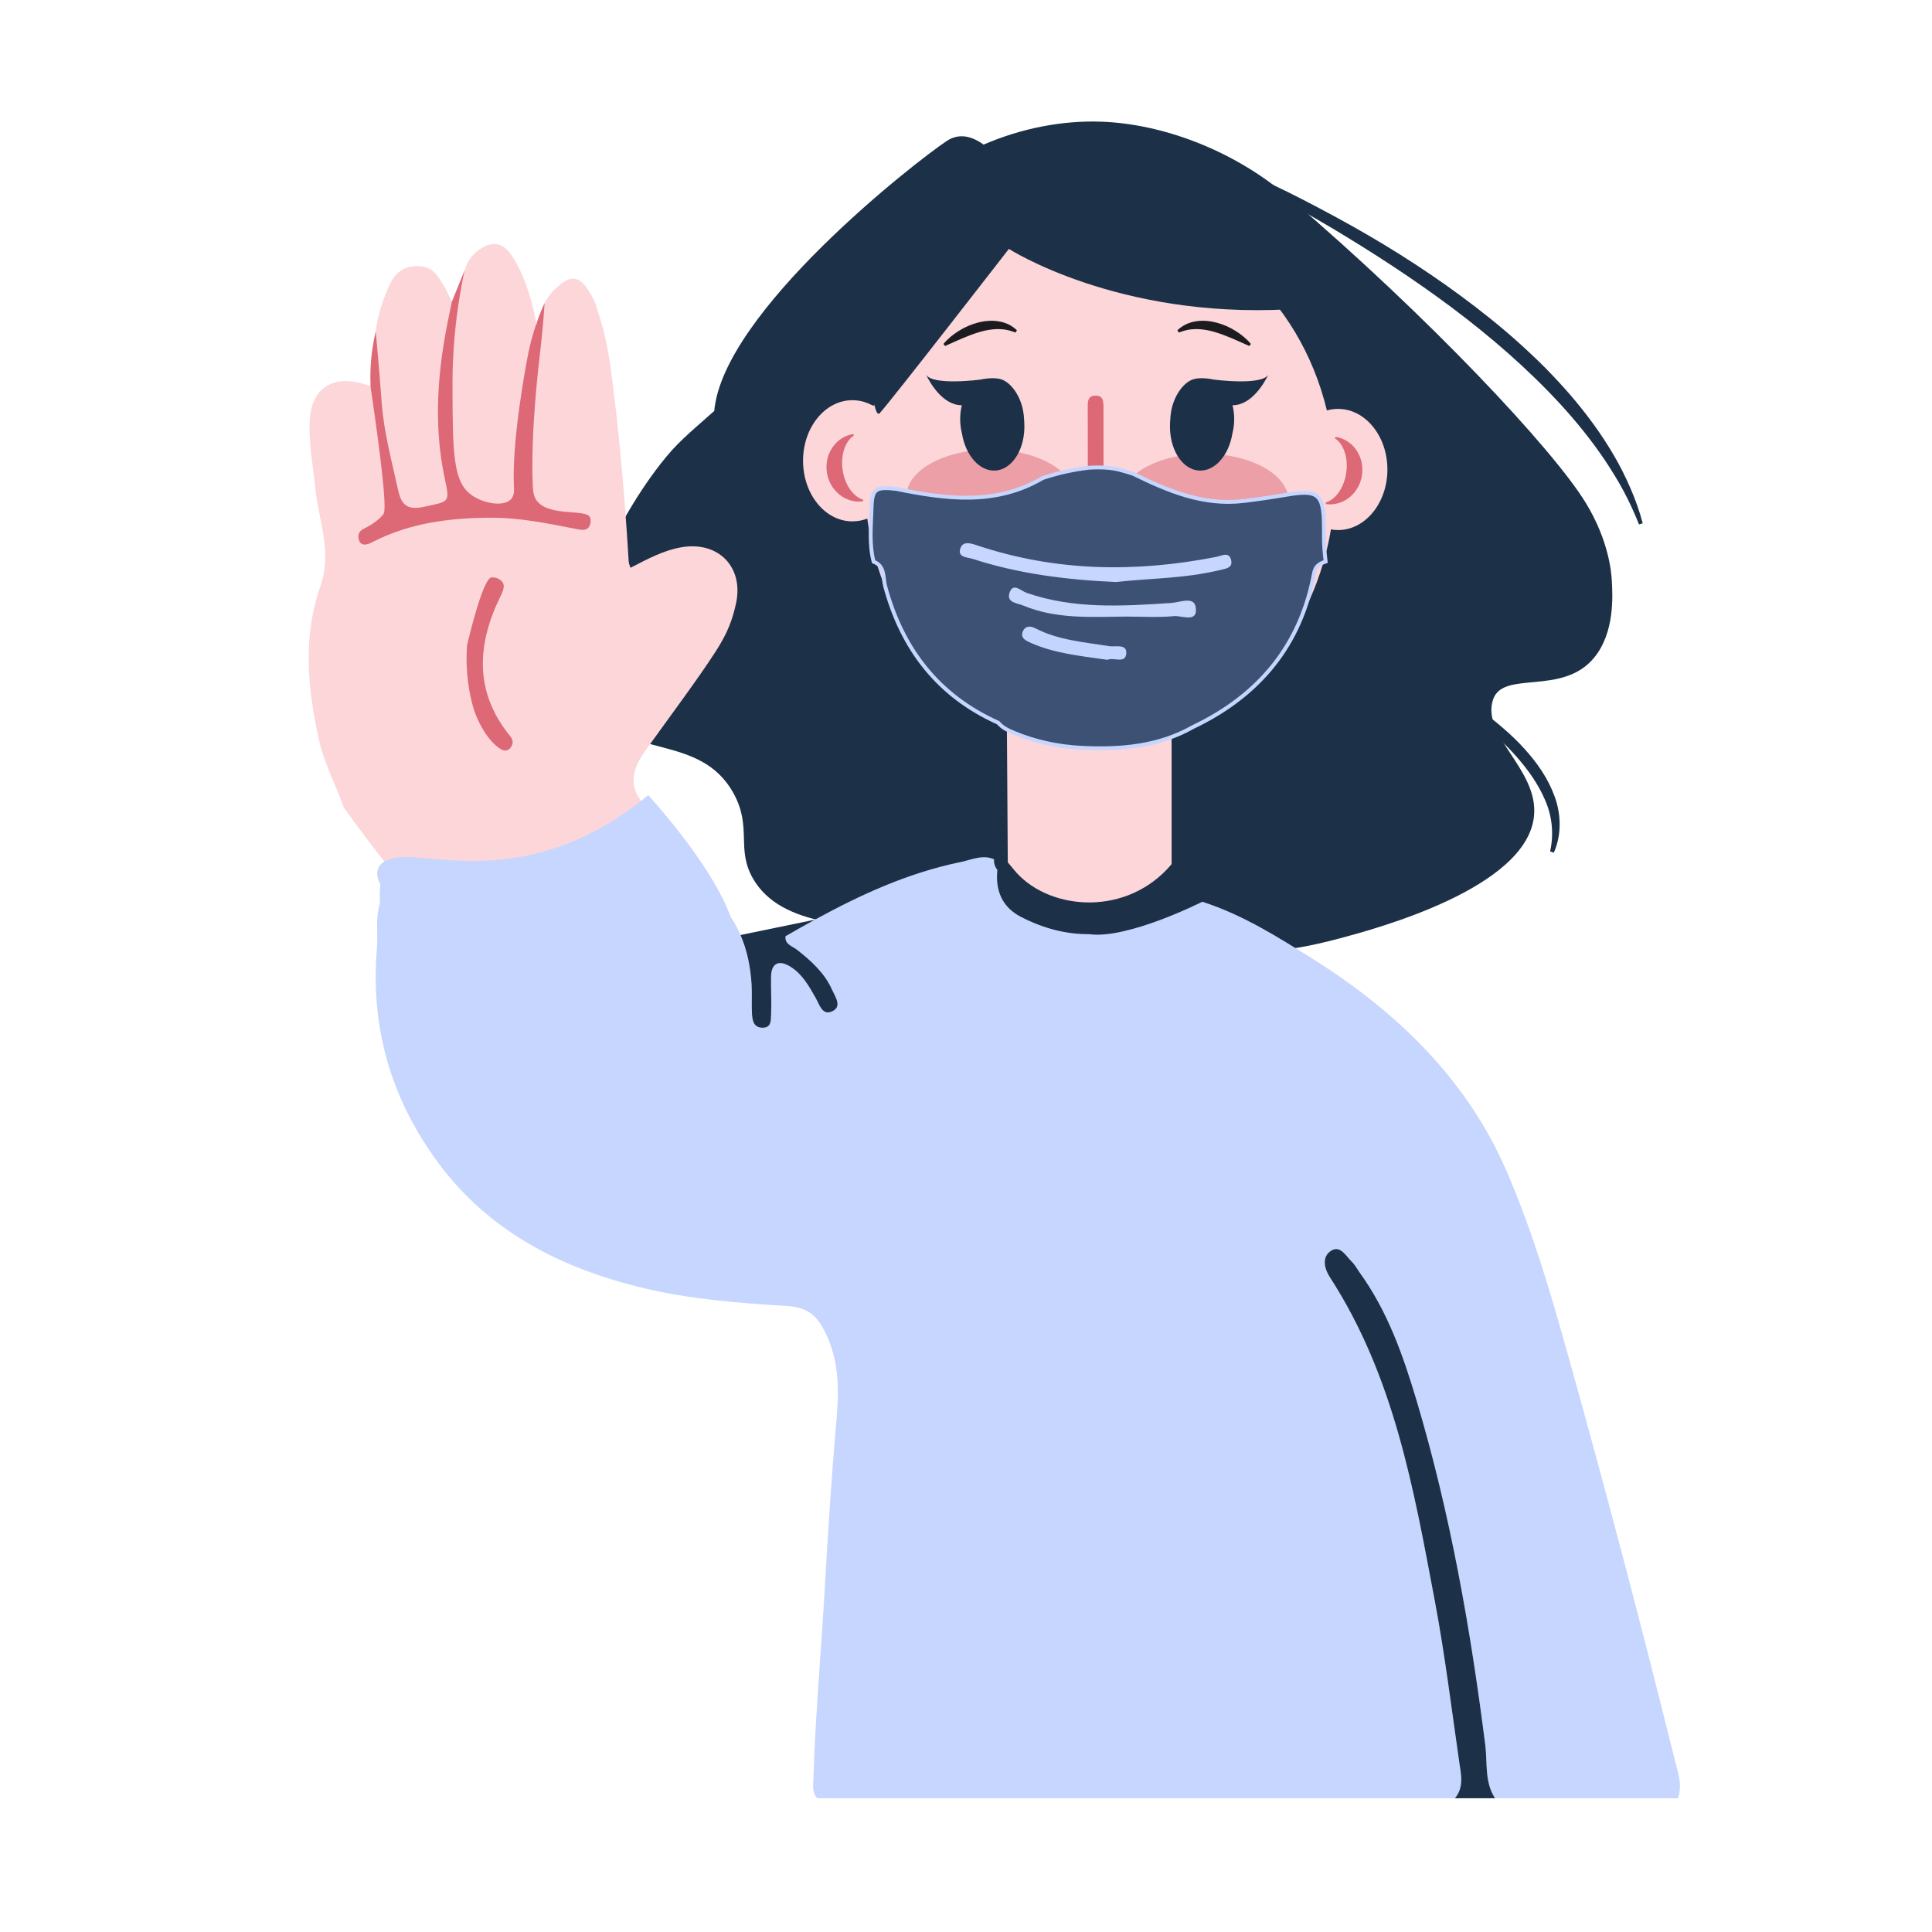 <?xml version="1.0" encoding="utf-8"?>
<!-- Generator: Adobe Illustrator 24.0.0, SVG Export Plug-In . SVG Version: 6.00 Build 0)  -->
<svg version="1.1" xmlns="http://www.w3.org/2000/svg" xmlns:xlink="http://www.w3.org/1999/xlink" x="0px" y="0px"
	 viewBox="0 0 500 500" style="enable-background:new 0 0 500 500;" xml:space="preserve">
<style type="text/css">
	.st0{display:none;}
	.st1{fill:#1C3047;}
	.st2{fill:#FCD6D9;}
	.st3{fill:#DD6876;}
	.st4{fill:#1C3047;stroke:#B4CCE4;stroke-width:1.143;stroke-miterlimit:10;}
	.st5{opacity:0.2;fill:#FFFFFF;}
	.st6{fill:#FFFFFF;}
	.st7{fill:#FFC759;}
	.st8{fill:#C7D6FE;}
	.st9{fill:#FED5D9;}
	.st10{fill:#FDD5D9;}
	.st11{opacity:0.5;fill:#DD6876;}
	.st12{fill:#1C1B20;}
	.st13{fill:#3D5174;stroke:#C7D6FE;stroke-miterlimit:10;}
	.st14{fill:#C6D6FD;}
	.st15{fill:#C3D5FE;}
	.st16{fill:#8FA8E2;}
	.st17{fill:none;}
	.st18{fill:#FFC759;stroke:#C7D6FE;stroke-width:0.91;stroke-miterlimit:10;}
	.st19{fill:url(#);}
	.st20{fill:none;stroke:#FCD6D9;stroke-width:0.91;stroke-miterlimit:10;}
	.st21{fill:none;stroke:#DD6876;stroke-width:1.656;stroke-linecap:round;stroke-miterlimit:10;}
	.st22{fill:url(#);stroke:#FFFFFF;stroke-width:0.539;stroke-miterlimit:10;}
	.st23{fill:#1F3142;}
	.st24{fill:none;stroke:#283D4F;stroke-width:0.91;stroke-miterlimit:10;}
	.st25{fill:url(#);stroke:url(#);stroke-width:0.893;stroke-miterlimit:10;}
	.st26{opacity:0.3;fill:#97F8FF;}
	.st27{opacity:0.3;fill:#FFFFFF;}
	.st28{fill:#80C6FF;}
	.st29{fill:#5A96BF;}
	.st30{fill:#B4CCE4;}
	.st31{fill:none;stroke:#FFFFFF;stroke-width:0.91;stroke-miterlimit:10;}
	.st32{fill:url(#);stroke:#FFFFFF;stroke-width:0.566;stroke-miterlimit:10;}
	.st33{fill:url(#);stroke:#8FA8E2;stroke-width:7;stroke-miterlimit:10;}
	.st34{fill:#1C3047;stroke:#B4CCE4;stroke-width:0.762;stroke-miterlimit:10;}
	.st35{fill:none;stroke:#FFFFFF;stroke-width:0.762;stroke-miterlimit:10;}
	.st36{opacity:0.5;fill:none;stroke:#1C1B20;stroke-width:0.762;stroke-linecap:round;stroke-miterlimit:10;}
	.st37{opacity:0.5;fill:#B4CCE4;}
	.st38{fill:#DD6876;stroke:#DD6876;stroke-width:1.454;stroke-linecap:round;stroke-miterlimit:10;}
	.st39{fill:#FFCBA6;}
	.st40{fill:none;stroke:#DD6876;stroke-width:1.454;stroke-linecap:round;stroke-miterlimit:10;}
	.st41{fill:#FFCBA6;stroke:#DD6876;stroke-width:0.727;stroke-miterlimit:10;}
	.st42{opacity:0.6;fill:url(#);stroke:#DD6876;stroke-width:1.454;stroke-linecap:round;stroke-miterlimit:10;}
	.st43{fill:#FCD6D9;stroke:#DD6876;stroke-width:0.727;stroke-miterlimit:10;}
	.st44{fill:none;stroke:#DD6876;stroke-width:1.588;stroke-linecap:round;stroke-miterlimit:10;}
	.st45{fill:none;stroke:#1C3047;stroke-width:2.181;stroke-linecap:round;stroke-miterlimit:10;}
	.st46{fill:none;stroke:#1C3047;stroke-width:2.097;stroke-linecap:round;stroke-miterlimit:10;}
	.st47{fill:#FFCCE4;}
	.st48{fill:#EAD0CE;}
	.st49{fill:none;stroke:#DD6876;stroke-width:1.82;stroke-linecap:round;stroke-miterlimit:10;}
	.st50{fill:#57738D;}
	.st51{fill:#3D5174;}
	.st52{fill:#D10D41;}
	.st53{opacity:0.3;fill:#9CCBE5;}
	.st54{opacity:0.5;fill:#F5F5F5;}
	.st55{fill:none;stroke:#DD6876;stroke-width:3.357;stroke-linecap:round;stroke-miterlimit:10;}
	.st56{opacity:0.5;fill:#628C58;}
	.st57{fill:none;stroke:#DD6876;stroke-width:2.647;stroke-linecap:round;stroke-miterlimit:10;}
	.st58{fill:#EAD0CE;stroke:#D3A1A9;stroke-width:2.647;stroke-linecap:round;stroke-miterlimit:10;}
	.st59{fill:#DDAA50;}
	.st60{fill:#DDB3B1;stroke:#D3A1A9;stroke-width:2.647;stroke-linecap:round;stroke-miterlimit:10;}
	.st61{opacity:0.5;}
	.st62{fill:#F5F5F5;}
	.st63{fill:none;stroke:#DD6876;stroke-width:2.767;stroke-linecap:round;stroke-miterlimit:10;}
	.st64{fill:#8BA5C2;}
	.st65{fill:#3D5174;stroke:#3D5174;stroke-width:15.438;stroke-miterlimit:10;}
	.st66{fill:none;stroke:#1C3047;stroke-width:0.871;stroke-linecap:round;stroke-linejoin:bevel;stroke-miterlimit:10;}
	.st67{opacity:0.6;}
	.st68{fill:#A0BAD4;}
	.st69{fill:none;stroke:#DD6876;stroke-width:3.207;stroke-linecap:round;stroke-miterlimit:10;}
	.st70{fill:#2D2D2D;}
	.st71{opacity:0.65;fill:#A0BAD4;}
	.st72{fill:none;stroke:#DD6876;stroke-width:3.059;stroke-linecap:round;stroke-miterlimit:10;}
	.st73{fill:#6088D8;}
</style>
<g id="Camada_11" class="st0">
</g>
<g id="Camada_14">
	<path class="st1" d="M417.13,150.2c-0.12-2.09-0.76-10.25-6.71-20.02c-8.45-13.91-40.94-48.42-76.45-78.71
		c-0.51-0.46-1.04-0.89-1.56-1.32c-13.67-11.34-31.52-18.09-47.4-18.66c-9.91-0.35-20.55,1.64-30.46,5.94
		c-2.83-2.07-6.21-3.15-9.54-0.94c-8.16,5.41-57.85,44.19-60.16,69.85v0.01c-7.08,6.3-9.66,8.26-13.99,13.82
		c-12.83,16.47-27.89,47.69-17.64,63.41c8.48,12.98,28.1,5.98,36.7,21.87c4.73,8.77,0.56,14.21,4.93,21.88
		c7.25,12.7,27.18,12.62,44.46,12.97c75.17,1.55,76.28,10.86,107.26,2.59c9.39-2.5,48.81-13.01,50.45-31.89
		c1.04-12.02-13.83-20.61-10.59-30.03c2.62-7.59,17.91-0.79,26.12-10.75C417.91,163.69,417.36,154.21,417.13,150.2z M342.11,134.76
		c-0.6,0-0.72,2.81-1.29,2.7c-3.95,24.31-19.16,43.97-39.06,51.38v36.85c-11.69,12.87-30.9,10.57-38.98,0.15
		c-0.37-0.49-0.76-0.96-1.15-1.44c-0.08-12.62-0.16-25.23-0.24-37.85c-18.01-9.05-27.91-30.57-30.85-53.93
		c-1.16,0.46-4.51-1.36-5.79-1.36c-6.69,0-13.32-2.73-13.32-11.23s5.41-15.38,12.1-15.38c1.9,0,3.69,0.56,5.29,1.55
		c6.94-28.03,29.1-48.51,55.38-48.51c26.61,0,49,21,55.64,49.57c0.87-0.27,1.79-0.41,2.73-0.41c6.68,0,12.1,6.88,12.1,15.38
		S348.79,134.76,342.11,134.76z"/>
	<path class="st2" d="M359.06,121.5c0,8.66-5.73,15.68-12.77,15.68c-0.63,0-1.24-0.05-1.84-0.17
		c-4.18,24.78-20.23,44.83-41.24,52.39v37.58c-12.34,13.13-32.63,10.78-41.16,0.16c-0.39-0.5-0.81-0.98-1.22-1.47
		c-0.08-12.87-0.17-25.72-0.25-38.59c-19.02-9.23-33.01-29.05-36.12-52.87c-1.22,0.47-2.51,0.72-3.86,0.72
		c-7.06,0-12.77-7.02-12.77-15.68s5.72-15.68,12.77-15.68c2,0,3.9,0.57,5.58,1.58c7.33-28.58,30.73-49.46,58.47-49.46
		c28.09,0,51.74,21.41,58.75,50.54c0.92-0.28,1.89-0.41,2.88-0.41C353.33,105.82,359.06,112.84,359.06,121.5z"/>
	<path class="st2" d="M176.56,141.6c-4.83,0.78-9.04,3.11-13.4,5.35c-0.2-0.68-0.42-1.13-0.45-1.58
		c-1.21-20.24-2.85-36.42-4.66-50.12c-0.53-3.98-1.41-7.81-1.41-7.81c-0.7-3-1.44-5.47-2.03-7.25c-0.24-0.88-0.68-2.22-1.53-3.69
		c-1.04-1.81-2.25-3.93-4.18-4.31c-2.08-0.41-3.99,1.42-5.32,2.69c-0.65,0.62-3.25,3.23-4.6,8.69c-0.03,0.13-0.06,0.26-0.09,0.4
		l-0.05-0.07c-0.02-0.13-0.05-0.26-0.07-0.39c-0.79-4.2-2.48-11.23-5.88-16.69c-1.03-1.65-2.27-3.23-4.18-3.6
		c-1.56-0.3-3.29,0.29-5.19,1.78c-3.34,2.61-3.66,6.5-4.57,10.16c-0.53,0.89-0.94,1.81-1.27,2.74c-0.24,0.67-0.43,1.36-0.58,2.05
		c-0.03-0.63-0.08-1.26-0.15-1.9c-0.06-0.11-0.11-0.23-0.17-0.34c-0.59-1.2-1.12-2.45-1.82-3.58c-1.64-2.6-2.84-5.29-6.97-5.27
		c-4.25,0.02-6.16,2.52-7.45,5.47c-2.18,4.99-3.69,10.26-3.48,15.84c-0.15,2.85-0.15,5.68-0.04,8.5l-1.38,1.23
		c-1.41-0.57-7.42-2.76-11.6,0.36c-0.61,0.45-3.87,2.39-3.93,9.87c-0.05,5.42,0.94,10.85,1.5,16.27c0.86,8.38,4.4,16.53,1.33,25.24
		c-4.61,13.08-3.35,26.32-0.45,39.59c1.36,6.24,4.37,11.78,6.46,17.7c1.84,2.59,4.72,6.56,8.42,11.34c1.65,2.13,3.2,4.08,3.51,4.46
		c1.79,2.15,8.72,7.5,43.38,1.34c10.1-3.31,23.73-9.99,23.1-15.85c-0.27-2.48-2.96-3.58-3.33-7.45c-0.36-3.73,1.74-6.76,3.32-8.96
		c6.05-8.44,13.29-18.1,17.9-25.26c3.19-4.96,4.31-8.26,5.22-12.34C192.53,146.86,186.04,140.08,176.56,141.6z M97.23,102.39
		c0.14,0.61,0.17,1.23,0.17,1.87C97.33,103.64,97.28,103.01,97.23,102.39z"/>
	<path class="st8" d="M434.23,465.39h-47.31c-2.77-4.23-1.95-9.11-2.52-13.67c-3.81-30.11-9.06-59.97-17.77-89.2
		c-3.46-11.6-7.47-23.15-14.83-33.3c-0.64-0.9-1.15-1.9-1.95-2.68c-1.51-1.47-2.98-4.37-5.35-2.86c-2.44,1.55-1.85,4.52-0.32,6.88
		c16.65,25.74,21.68,54.78,27.14,83.72c2.61,13.85,4.32,27.81,6.33,41.74c0.46,3.18,1.3,6.46-1.12,9.37H211.51
		c-1.43-1.53-1.04-3.32-0.99-5.13c0.49-16.55,2.02-33.04,2.95-49.56c0.81-14.17,1.7-28.36,2.96-42.52
		c0.72-8.06,0.93-15.99-3.06-23.76c-2.26-4.39-4.74-6.13-9.85-6.44c-12.44-0.77-24.87-1.72-37.04-4.64
		c-21.54-5.16-39.93-14.76-52.91-32.2c-12.46-16.73-17.72-35.36-16.03-55.63c0.32-3.92-0.45-7.91,0.8-11.77
		c-0.05-1.62-0.16-3.26,0.13-4.8c0,0-3.97-6.32,5.28-7.1c9.24-0.77,34.84,8.11,64-16.06c0,0,16.25,17.53,21.33,31.48
		c1.01,1.5,1.86,3.08,2.56,4.72c1.72,3.95,2.59,8.26,2.87,12.83c0.16,2.51-0.05,5.03,0.1,7.54c0.1,1.65,0.36,3.52,2.56,3.62
		c2.54,0.12,2.32-1.97,2.39-3.51c0.13-3.23-0.06-6.46-0.01-9.69c0.06-3.52,2.02-4.49,5.1-2.53c3.1,1.98,4.76,5.07,6.48,8.09
		c0.94,1.65,1.67,4.55,4.18,3.43c2.76-1.24,0.84-3.79,0.01-5.65c-1.89-4.26-5.32-7.38-9.02-10.29c-1.24-0.97-3.27-1.42-3-3.53
		c2.52-1.45,5.05-2.89,7.6-4.28c11.83-6.47,24.06-12.1,37.65-14.9c3.09-0.63,6.18-2.28,9.41-0.37c4.57,12.08,10.53,15.8,24.58,16.13
		c8.23,0.2,15.97-0.93,23.12-4.88c1.75-0.97,3.57-1.2,5.5-0.62c10.47,3.36,19.56,9.13,28.63,14.82
		c22.16,13.91,40.04,31.56,50.15,54.98c6.77,15.67,11.54,32.04,16.11,48.41c9.64,34.46,18.74,69.05,27.35,103.75
		C434.22,458.63,435.51,461.92,434.23,465.39z"/>
	<path class="st9" d="M97.4,104.26c-0.07-0.62-0.12-1.25-0.17-1.87C97.37,103,97.4,103.62,97.4,104.26z"/>
	<path class="st10" d="M97.4,104.26c-0.07-0.62-0.12-1.25-0.17-1.87C97.37,103,97.4,103.62,97.4,104.26z"/>
	<path class="st3" d="M97.24,85.75c0.76,8.32,1.26,14.7,1.55,18.56c0.56,7.57,2.59,14.97,4.21,22.39c0.83,3.82,2.23,5.44,6.71,4.47
		c6.69-1.45,6.74-1.01,5.38-7.41c-2.62-12.33-2.05-24.66,0.12-36.97c0.51-2.92,1.16-5.82,1.74-8.73l3.29-8.11
		c-1.1,5.1-2.31,12.15-2.86,20.65c-0.29,4.48-0.28,7.7-0.27,10.73c0.05,15.26,0.17,22.96,4.42,26.4c3.25,2.64,8.74,3.5,10.66,1.53
		c0.96-0.99,0.87-2.53,0.83-3.13c-0.63-11.33,2.87-30.66,3.75-34.93c0.6-2.92,1.76-7.41,4.18-12.79
		c-0.37,5.59-0.85,10.05-1.18,12.86c-0.29,2.47-2.5,20.73-1.9,34.23c0.07,1.57,0.17,3.02,1.19,4.26c3.29,4.01,12.82,1.9,13.63,4.15
		c0.29,0.8,0.1,1.58,0.1,1.58c-0.53,2.1-2.24,1.69-3.66,1.41c-7.31-1.42-14.57-2.95-22.1-2.92c-10.57,0.04-20.82,1.33-30.37,6.17
		c-0.46,0.23-2.07,1.2-3.07,0.58c-0.75-0.47-1.05-1.76-0.68-2.69c0.39-1,1.38-1.17,2.98-2.14c0.87-0.52,2.02-1.35,3.23-2.65
		c0,0,0.14-0.25,0.25-0.56c0.91-2.46-2.28-24.6-3.47-32.68c-0.07-1.55-0.07-3.21,0.02-4.99C96.09,91.52,96.61,88.4,97.24,85.75z"/>
	<path class="st3" d="M120.86,167.03c0.41-1.74,4.13-17.4,6.32-17.59c0.88-0.08,1.63,0.26,1.63,0.26c2,1.01,1.85,2.31,0.8,4.44
		c-6.17,12.49-6.98,24.79,2.37,36.32c0.55,0.68,0.74,1.25,0.69,1.75c-0.08,0.84-0.68,1.72-1.46,1.96c-0.56,0.17-1.44,0.09-3-1.34
		c-4.03-3.69-5.72-9.68-5.72-9.68C121.51,179.72,120.4,174.2,120.86,167.03z"/>
	<path class="st3" d="M281.53,121.17c-0.01-5.27-0.03-10.55-0.02-15.82c0-1.32-0.06-2.81,1.8-2.95c2.18-0.16,2.27,1.42,2.27,2.98
		c0.01,5.27,0.01,10.55,0.01,15.82C284.23,121.19,282.88,121.18,281.53,121.17z"/>
	<path class="st2" d="M138.98,83.57c-0.03,0.13-0.06,0.26-0.09,0.4l-0.05-0.07c-0.02-0.13-0.05-0.26-0.07-0.39L138.98,83.57z"/>
	<path class="st1" d="M215.31,261.76c-2.51,1.12-3.24-1.78-4.18-3.43c-1.72-3.02-3.38-6.11-6.48-8.09c-3.08-1.96-5.04-0.99-5.1,2.53
		c-0.05,3.23,0.14,6.46,0.01,9.69c-0.07,1.54,0.15,3.63-2.39,3.51c-2.2-0.1-2.46-1.97-2.56-3.62c-0.15-2.51,0.06-5.03-0.1-7.54
		c-0.28-4.57-1.15-8.88-2.87-12.83l19.26-3.97c-2.55,1.39-5.08,2.83-7.6,4.28c-0.27,2.11,1.76,2.56,3,3.53
		c3.7,2.91,7.13,6.03,9.02,10.29C216.15,257.97,218.07,260.52,215.31,261.76z"/>
	<path class="st1" d="M376.53,465.39c2.42-2.91,1.58-6.19,1.12-9.37c-2.01-13.93-3.72-27.89-6.33-41.74
		c-5.46-28.94-10.49-57.98-27.14-83.72c-1.53-2.36-2.12-5.33,0.32-6.88c2.37-1.51,3.84,1.39,5.35,2.86c0.8,0.78,1.31,1.78,1.95,2.68
		c7.36,10.15,11.37,21.7,14.83,33.3c8.71,29.23,13.96,59.09,17.77,89.2c0.57,4.56-0.25,9.44,2.52,13.67H376.53z"/>
	<path class="st1" d="M311.16,233.37c0,0-19.32,9.77-29.28,8.39h-0.01c-5.91,0.04-11.84-1.45-17.75-4.53
		c-4.77-2.49-6.54-6.77-6-12.05c-1.18-1.66-1.26-3.24,0.38-4.68c0.88,1.03,1.78,2.04,2.65,3.07c0.4,0.47,0.8,0.94,1.18,1.42
		c8.25,10.28,27.88,12.55,39.82-0.15c0.86-0.92,1.68-1.91,2.46-2.99c0.45,0.6,0.42,1.39,0.48,2.11c0.06,0.71,0.21,1.36,0.99,1.67
		C310.01,226.43,311.16,233.37,311.16,233.37z"/>
	<ellipse class="st11" cx="256.3" cy="128.47" rx="21.71" ry="12.11"/>
	<ellipse class="st11" cx="311.76" cy="129.54" rx="21.71" ry="12.11"/>
	<path class="st1" d="M265.09,109.43c0.35,6.58-3.01,12.1-7.53,12.35c-4.08,0.22-7.7-3.96-8.61-9.63c0,0,0-0.01,0-0.02
		c-0.11-0.42-0.2-0.85-0.27-1.29c-0.32-2.11-0.21-4.14,0.25-5.96c-4.95,0.01-8.27-5.82-9.27-7.93c1.68,2.93,14.1,1.29,14.1,1.29
		s1.12-0.27,2.49-0.34c0.96-0.05,2.03-0.01,2.9,0.28c2.49,0.84,4.89,4.17,5.63,8.12c0.16,0.85,0.24,1.68,0.27,2.49l0,0.04
		C265.07,109.02,265.08,109.23,265.09,109.43z"/>
	<path class="st12" d="M244.59,89.54c1.54-0.68,3.05-1.38,4.54-2.01c1.5-0.62,2.99-1.21,4.5-1.64c1.51-0.44,3.04-0.7,4.57-0.73
		c0.77,0.01,1.53,0.06,2.3,0.21c0.77,0.15,1.52,0.4,2.31,0.68l0.37-0.56c-0.63-0.63-1.38-1.14-2.2-1.55
		c-0.83-0.38-1.72-0.66-2.62-0.79c-1.82-0.29-3.68-0.09-5.4,0.37c-1.73,0.46-3.35,1.19-4.83,2.12c-1.48,0.93-2.84,2.01-3.97,3.38
		L244.59,89.54z"/>
	<path class="st1" d="M302.81,109.43c-0.35,6.58,3.01,12.1,7.53,12.35c4.08,0.22,7.7-3.96,8.61-9.63c0,0,0-0.01,0-0.02
		c0.11-0.42,0.2-0.85,0.27-1.29c0.32-2.11,0.21-4.14-0.25-5.96c4.95,0.01,8.27-5.82,9.27-7.93c-1.68,2.93-14.1,1.29-14.1,1.29
		s-1.12-0.27-2.49-0.34c-0.96-0.05-2.03-0.01-2.9,0.28c-2.49,0.84-4.89,4.17-5.63,8.12c-0.16,0.85-0.24,1.68-0.27,2.49l0,0.04
		C302.83,109.02,302.82,109.23,302.81,109.43z"/>
	<path class="st12" d="M323.3,89.54c-1.54-0.68-3.05-1.38-4.54-2.01c-1.5-0.62-2.99-1.21-4.5-1.64c-1.51-0.44-3.04-0.7-4.57-0.73
		c-0.77,0.01-1.53,0.06-2.3,0.21c-0.77,0.15-1.52,0.4-2.31,0.68l-0.37-0.56c0.63-0.63,1.38-1.14,2.2-1.55
		c0.83-0.38,1.72-0.66,2.62-0.79c1.82-0.29,3.68-0.09,5.4,0.37c1.73,0.46,3.35,1.19,4.83,2.12c1.48,0.93,2.84,2.01,3.97,3.38
		L323.3,89.54z"/>
	<path id="orelha_30_" class="st3" d="M218.07,121.62c0.56,3.88,2.75,6.92,5.27,7.69l0.06,0.42c-4.5,0.65-8.72-2.71-9.41-7.52
		c-0.69-4.8,2.39-9.23,6.9-9.88l0.06,0.42C218.74,114.2,217.51,117.74,218.07,121.62z"/>
	<path id="orelha_32_" class="st3" d="M348.41,122.34c-0.56,3.88-2.75,6.92-5.27,7.69l-0.06,0.42c4.5,0.65,8.72-2.71,9.41-7.52
		c0.69-4.8-2.39-9.23-6.9-9.88l-0.06,0.42C347.73,114.92,348.97,118.46,348.41,122.34z"/>
	<path class="st1" d="M333.47,80.05c-44.4,2.4-72.37-15.64-72.37-15.64s-30.64,39.52-33.47,42.56c-2.83,3.04-8.47-49.59,28.67-58.83
		s58.61-7.11,67.43,2.49S333.47,80.05,333.47,80.05z"/>
	<path class="st13" d="M343.08,145.33c-1.5,0.54-2.64,1.04-3.02,3.08c-3.45,18.71-14.34,31.65-31.32,39.75
		c-8.99,5.09-18.89,5.87-28.83,5.37c-5.98-0.3-11.96-1.54-17.61-3.93c-1.52-0.64-2.9-1.29-3.96-2.55
		c-15.55-6.98-24.87-19.09-29.26-35.34c-0.6-2.24,0.01-5.19-2.99-6.35c-1.19-4.58-0.66-9.25-0.53-13.88
		c0.14-4.99,1.06-5.55,6.33-4.96c12.91,2.62,25.75,4.38,37.94-2.8c3.9-1.31,7.89-2.18,11.97-2.67c1.48-0.09,2.97-0.12,4.45-0.01
		c2.44,0.12,4.75,0.84,7.06,1.6c9.03,4.43,18.14,8.28,28.63,7.01c3.72-0.45,7.42-1,11.1-1.62c8.04-1.37,9.51-0.22,9.59,7.99
		c0.01,0.89,0.01,1.79,0.01,2.68C342.58,140.93,342.82,143.13,343.08,145.33z"/>
	<path class="st8" d="M288.73,150.63c-13.16-0.6-25.28-2.19-37.03-6c-1.37-0.44-3.99-0.34-3.15-2.75c0.68-1.95,2.74-1.27,4.36-0.73
		c20.33,6.79,40.98,7.06,61.83,2.98c1.39-0.27,3.22-1.4,3.82,0.61c0.69,2.31-1.39,2.44-3.06,2.84
		C306.42,149.75,297.1,149.68,288.73,150.63z"/>
	<path class="st14" d="M291.38,159.57c-8.95,0.09-17.97,0.71-26.53-2.84c-1.59-0.66-4.32-0.76-3.64-3.14
		c0.86-3.04,2.99-0.68,4.42-0.18c12.25,4.26,24.82,3.47,37.42,2.64c2.3-0.15,6-1.84,6.41,1.14c0.57,4.15-3.63,2.06-5.62,2.26
		C299.72,159.85,295.53,159.57,291.38,159.57z"/>
	<path class="st15" d="M286.58,170.76c-6.67-0.98-13.44-1.58-19.73-4.35c-1.15-0.51-2.74-1.16-2.23-2.78
		c0.45-1.44,1.74-1.85,3.24-1.07c6,3.13,12.63,3.6,19.15,4.66c1.54,0.25,4.6-0.67,4.48,1.79
		C291.33,171.93,288.29,170.02,286.58,170.76z"/>
	<g>
		<path class="st1" d="M311.69,40.78L311.69,40.78c0.09,0.01,0.21-0.04,0.28-0.1c0.32-0.17,0.08-0.84,0.11-0.65
			c-0.02-0.03-0.04-0.05-0.06-0.07l0.01,0l0.03,0.02l0.23,0.12l0.52,0.24l1.07,0.48l2.17,0.94c1.45,0.62,2.89,1.27,4.34,1.91
			c2.89,1.29,5.76,2.61,8.63,3.97c5.73,2.69,11.34,5.64,16.92,8.66c11.14,6.05,21.95,12.77,32.19,20.33
			c5.11,3.79,10.11,7.74,14.85,12.01c2.37,2.13,4.7,4.32,6.95,6.58c2.24,2.28,4.41,4.62,6.51,7.04c4.16,4.85,7.99,10.02,11.21,15.56
			c1.63,2.76,3.05,5.63,4.32,8.57c1.28,2.93,2.35,5.95,3.16,9.03l-0.95,0.31c-1.17-2.91-2.46-5.76-3.93-8.52
			c-1.46-2.76-3.12-5.4-4.83-8c-3.48-5.17-7.39-10.03-11.61-14.62c-8.45-9.17-17.95-17.38-27.96-24.9
			c-10.04-7.51-20.58-14.36-31.38-20.8c-5.4-3.22-10.92-6.24-16.45-9.27c-2.77-1.51-5.55-2.99-8.35-4.44l-4.2-2.18l-2.1-1.11
			l-1.05-0.57l-0.53-0.3l-0.28-0.18l-0.09-0.07l-0.05-0.04c-0.04-0.04-0.08-0.08-0.11-0.12c0,0.17-0.24-0.53,0.09-0.72
			c0.09-0.07,0.23-0.12,0.34-0.12l0.16,0.01L311.69,40.78z"/>
	</g>
	<g>
		<path class="st1" d="M371.41,176.9c4.32,2.07,8.4,4.56,12.3,7.35c1.94,1.4,3.83,2.89,5.63,4.48c1.81,1.58,3.57,3.25,5.18,5.06
			c3.26,3.57,6.13,7.66,7.82,12.35c1.72,4.65,1.8,10.06-0.22,14.53l-0.95-0.32c1.01-4.54,0.52-9.12-1.29-13.26
			c-0.87-2.08-2.01-4.05-3.26-5.95c-1.28-1.89-2.72-3.69-4.24-5.42c-3.07-3.45-6.52-6.6-10.13-9.57c-3.62-2.95-7.41-5.77-11.32-8.36
			L371.41,176.9z"/>
	</g>
</g>
<g id="Camada_16">
</g>
<g id="Camada_15">
</g>
<g id="Espirro">
</g>
<g id="Camada_13">
</g>
<g id="Camada_2">
</g>
<g id="lingua">
</g>
<g id="dor_pescoço">
</g>
<g id="NAUSEA">
</g>
<g id="NARIZ">
</g>
<g id="DOR_CABE">
</g>
<g id="FEBRE">
</g>
<g id="TOSSE">
</g>
<g id="FADIGA">
</g>
</svg>

